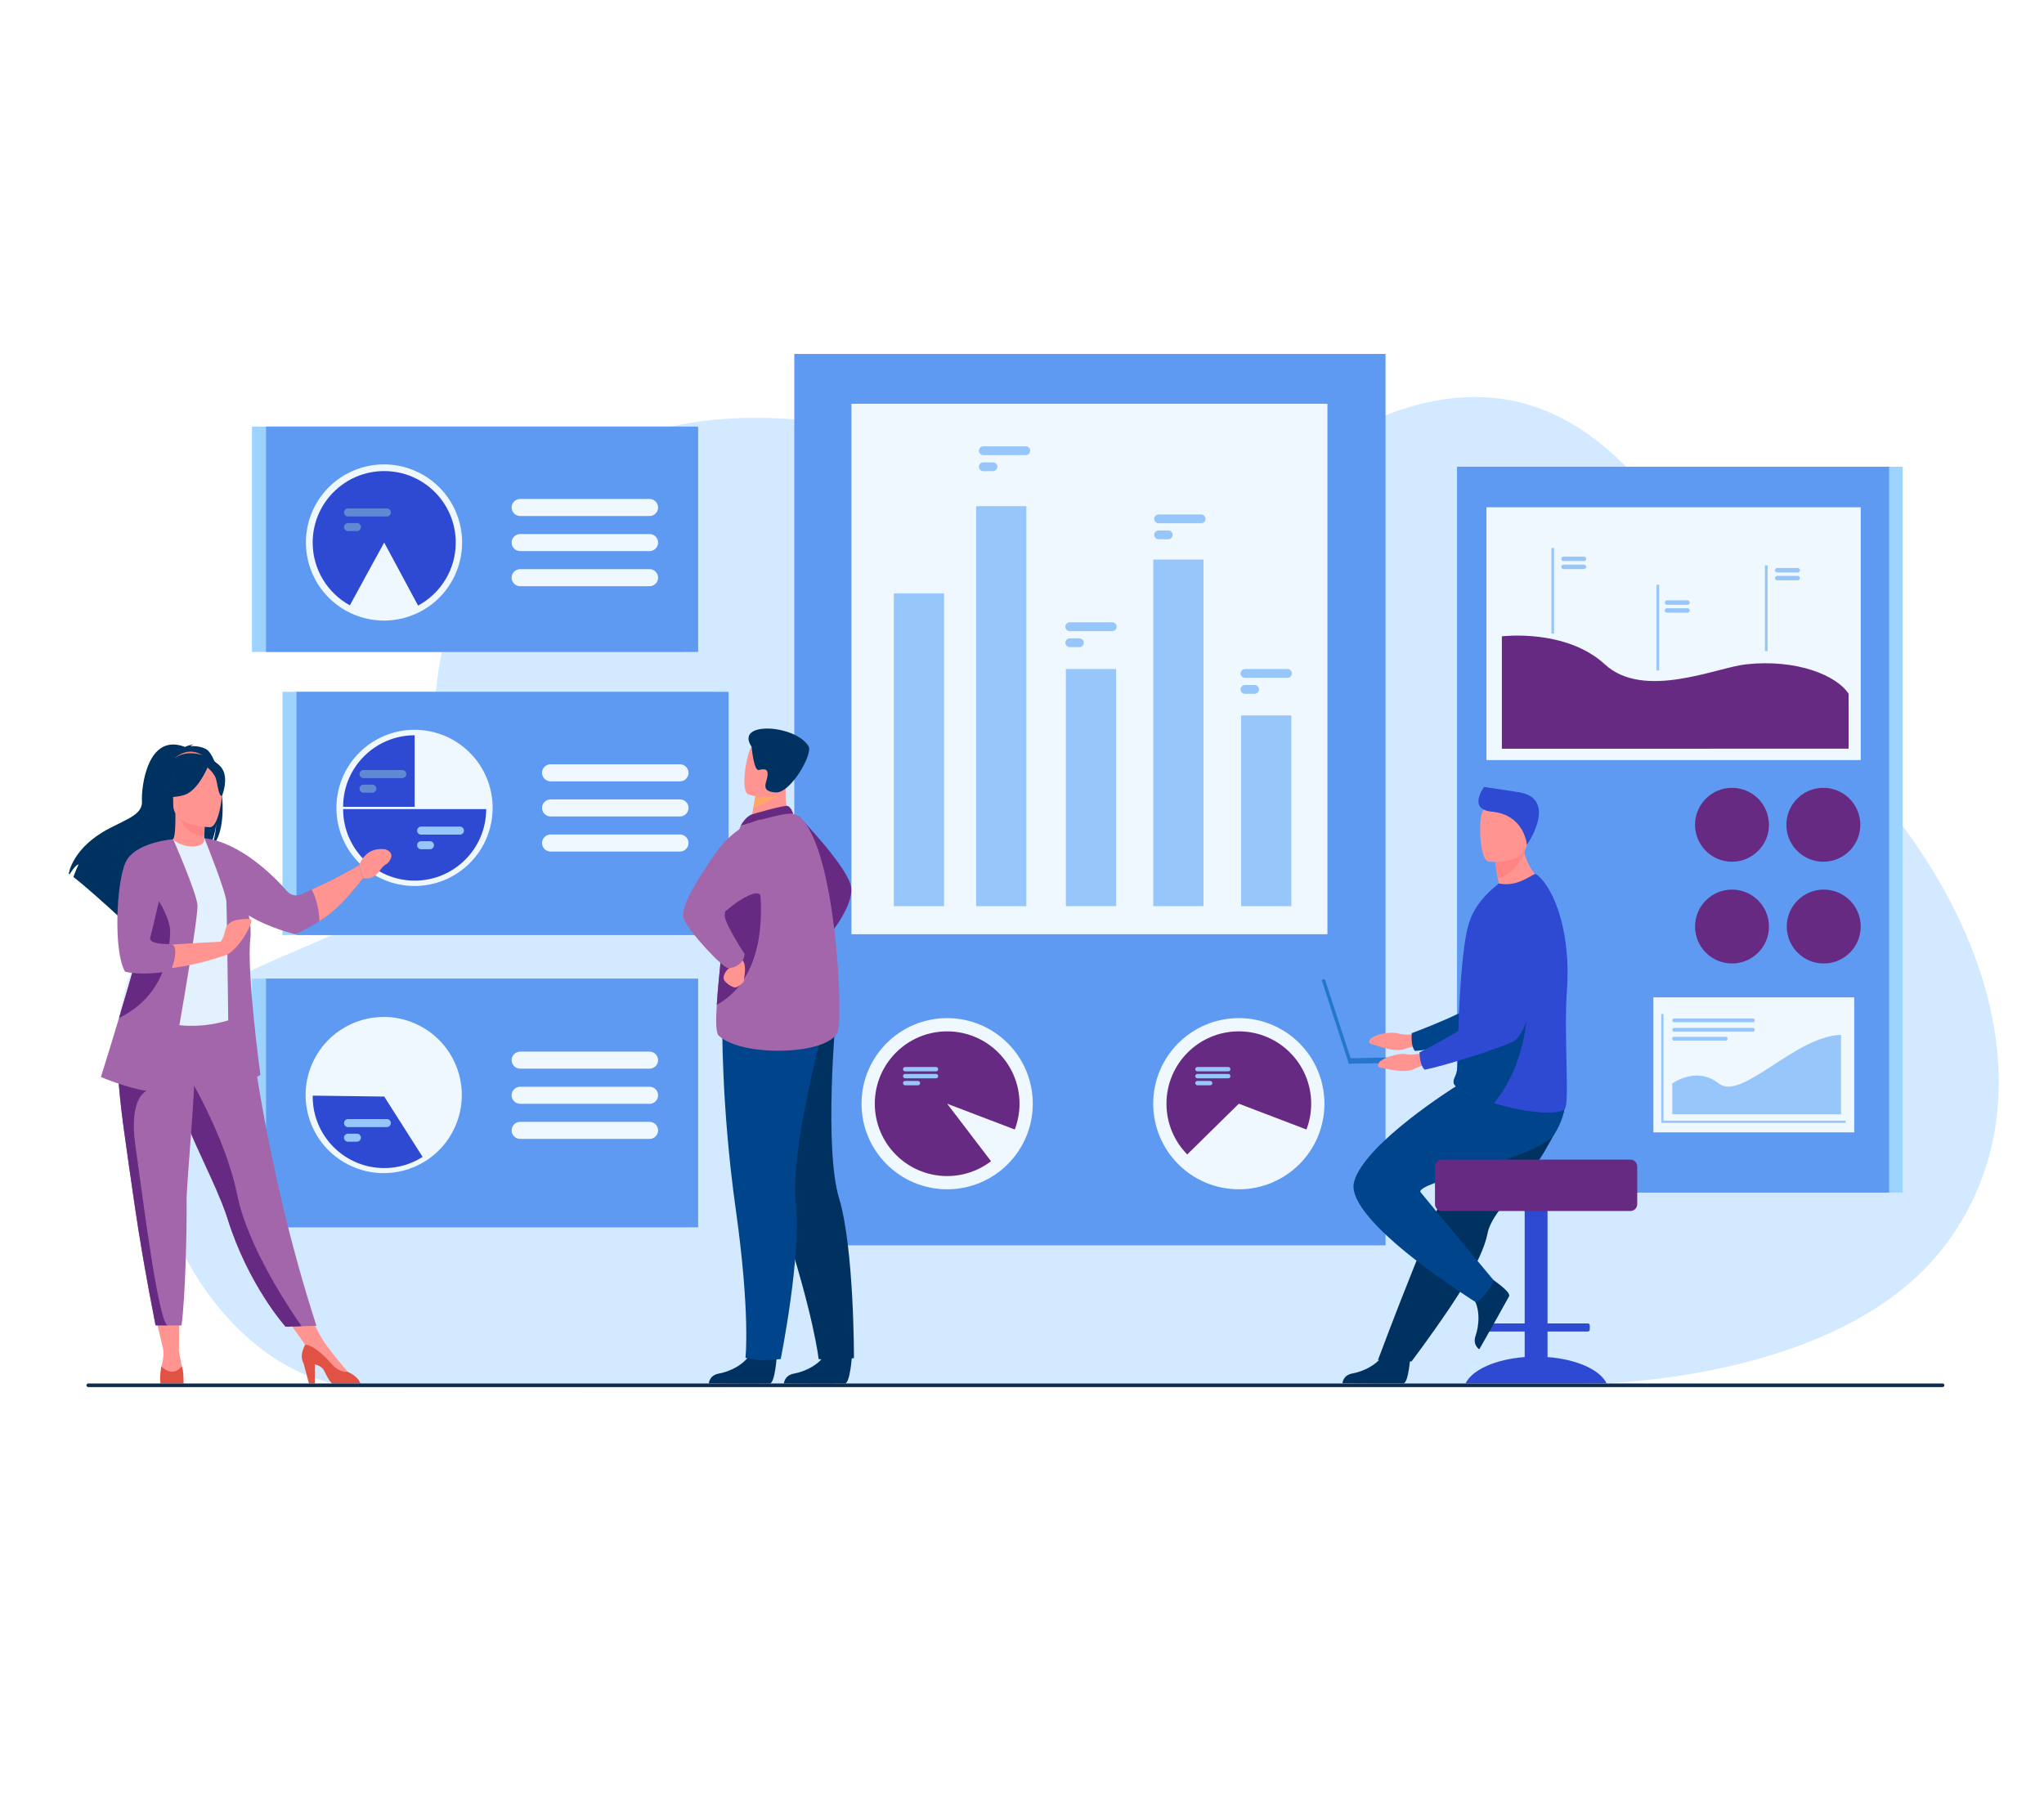 <?xml version="1.0" encoding="utf-8"?>
<!-- Generator: Adobe Illustrator 25.2.0, SVG Export Plug-In . SVG Version: 6.00 Build 0)  -->
<svg version="1.1" id="Layer_1" xmlns="http://www.w3.org/2000/svg" xmlns:xlink="http://www.w3.org/1999/xlink" x="0px" y="0px"
	 viewBox="0 0 1220 1080" style="enable-background:new 0 0 1220 1080;" xml:space="preserve">
<style type="text/css">
	.st0{fill:#D2E9FF;}
	.st1{fill:#9DD3FF;}
	.st2{fill:#5E9AF2;}
	.st3{fill:#F0F8FF;}
	.st4{fill:#662A83;}
	.st5{fill:#97C7FA;}
	.st6{fill:#2E49D2;}
	.st7{fill:#5F89D3;}
	.st8{fill:#003261;}
	.st9{fill:#00448C;}
	.st10{fill:#FF9490;}
	.st11{fill:#A366AA;}
	.st12{fill:#FFA668;}
	.st13{fill:#FF7A70;}
	.st14{fill:#FF8585;}
	.st15{fill:#E3F0FD;}
	.st16{fill:#FF5549;}
	.st17{fill:#E05344;}
	.st18{fill:#2776CE;}
	.st19{fill:#0F2B4E;}
</style>
<path class="st0" d="M1068.63,422.01c-45.3-38.64-99.91-271.68-287-150.31c-96.66,62.71-259.64-53.83-394.55-13.58
	c-123.89,36.97-135.84,158.77-123.85,198.45c24.21,80.17-51.14,92.1-121.05,126.54c-109.65,54.03-29.02,243.91,74.57,244.82
	c103.59,0.91,731.16-1.81,731.16-1.81s150.49,0.38,213.07-82.68C1228.32,654.08,1185.63,521.82,1068.63,422.01z"/>
<rect x="877.73" y="278.64" transform="matrix(-1 -1.224647e-16 1.224647e-16 -1 2013.361 990.59)" class="st1" width="257.9" height="433.32"/>
<rect x="869.65" y="278.64" class="st2" width="257.9" height="433.32"/>
<rect x="887.21" y="302.84" class="st3" width="223.39" height="150.93"/>
<rect x="986.85" y="595.41" class="st3" width="119.89" height="80.59"/>
<path class="st4" d="M896.42,379.88c0,0,38.14-4.75,61.45,16.72c23.31,21.47,66.73,1.9,84.21,0c30.39-3.31,54.22,6.64,61.29,17.57
	v32.79H896.42V379.88z"/>
<rect x="925.98" y="327.1" class="st5" width="1.6" height="51.21"/>
<rect x="988.71" y="349.08" class="st5" width="1.6" height="51.21"/>
<rect x="1053.43" y="337.49" class="st5" width="1.6" height="51.21"/>
<path class="st5" d="M945.43,334.96h-12.25c-0.73,0-1.33-0.6-1.33-1.33l0,0c0-0.73,0.6-1.33,1.33-1.33h12.25
	c0.73,0,1.33,0.6,1.33,1.33l0,0C946.76,334.36,946.16,334.96,945.43,334.96z"/>
<path class="st5" d="M945.43,339.75h-12.25c-0.73,0-1.33-0.6-1.33-1.33l0,0c0-0.73,0.6-1.33,1.33-1.33h12.25
	c0.73,0,1.33,0.6,1.33,1.33l0,0C946.76,339.15,946.16,339.75,945.43,339.75z"/>
<path class="st5" d="M1007.22,361.06h-12.25c-0.73,0-1.33-0.6-1.33-1.33l0,0c0-0.73,0.6-1.33,1.33-1.33h12.25
	c0.73,0,1.33,0.6,1.33,1.33l0,0C1008.55,360.46,1007.95,361.06,1007.22,361.06z"/>
<path class="st5" d="M1007.22,365.76h-12.25c-0.73,0-1.33-0.6-1.33-1.33l0,0c0-0.73,0.6-1.33,1.33-1.33h12.25
	c0.73,0,1.33,0.6,1.33,1.33l0,0C1008.55,365.16,1007.95,365.76,1007.22,365.76z"/>
<path class="st5" d="M1073,341.75h-12.25c-0.73,0-1.33-0.6-1.33-1.33l0,0c0-0.73,0.6-1.33,1.33-1.33H1073c0.73,0,1.33,0.6,1.33,1.33
	l0,0C1074.33,341.15,1073.73,341.75,1073,341.75z"/>
<path class="st5" d="M1073,346.45h-12.25c-0.73,0-1.33-0.6-1.33-1.33l0,0c0-0.73,0.6-1.33,1.33-1.33H1073c0.73,0,1.33,0.6,1.33,1.33
	l0,0C1074.33,345.85,1073.73,346.45,1073,346.45z"/>
<g>
	
		<ellipse transform="matrix(0.16 -0.987 0.987 0.16 428.151 1487.995)" class="st4" cx="1088.54" cy="492.38" rx="22.06" ry="22.06"/>
	<path class="st4" d="M1108.73,492.38c0,11.15-9.04,20.19-20.19,20.19c-5.26,0-10.06-2.01-13.65-5.31l13.65-14.88v-20.19
		C1099.69,472.19,1108.73,481.23,1108.73,492.38z"/>
	<path class="st4" d="M1080.85,488.82h-7.25c-0.33,0-0.61-0.27-0.61-0.61l0,0c0-0.33,0.27-0.61,0.61-0.61h7.25
		c0.33,0,0.61,0.27,0.61,0.61l0,0C1081.46,488.55,1081.19,488.82,1080.85,488.82z"/>
</g>
<g>
	<path class="st4" d="M1011.72,492.38c0-12.18,9.88-22.06,22.06-22.06c12.18,0,22.06,9.88,22.06,22.06
		c0,12.18-9.87,22.06-22.06,22.06C1021.6,514.44,1011.72,504.56,1011.72,492.38z"/>
	<path class="st4" d="M1033.78,492.38l12.4,15.93c-3.42,2.67-7.73,4.26-12.4,4.26c-11.15,0-20.19-9.04-20.19-20.19
		c0-11.15,9.04-20.19,20.19-20.19c10.53,0,19.17,8.06,20.1,18.34L1033.78,492.38z"/>
	<path class="st4" d="M1049.32,497.37h-5.04c-0.33,0-0.61-0.27-0.61-0.61l0,0c0-0.33,0.27-0.61,0.61-0.61h5.04
		c0.33,0,0.61,0.27,0.61,0.61l0,0C1049.93,497.1,1049.66,497.37,1049.32,497.37z"/>
</g>
<g>
	<path class="st4" d="M1066.48,553.13c0-12.18,9.88-22.06,22.06-22.06c12.18,0,22.06,9.87,22.06,22.06
		c0,12.18-9.88,22.06-22.06,22.06C1076.36,575.19,1066.48,565.31,1066.48,553.13z"/>
	<path class="st4" d="M1108.73,553.13c0,11.15-9.04,20.19-20.19,20.19c-5.26,0-10.06-2.01-13.65-5.31l13.65-14.88v-20.19
		C1099.69,532.94,1108.73,541.98,1108.73,553.13z"/>
	<path class="st4" d="M1080.85,549.58h-7.25c-0.33,0-0.61-0.27-0.61-0.61l0,0c0-0.33,0.27-0.61,0.61-0.61h7.25
		c0.33,0,0.61,0.27,0.61,0.61l0,0C1081.46,549.3,1081.19,549.58,1080.85,549.58z"/>
</g>
<g>
	<path class="st4" d="M1011.72,553.13c0-12.18,9.88-22.06,22.06-22.06c12.18,0,22.06,9.87,22.06,22.06
		c0,12.18-9.87,22.06-22.06,22.06C1021.6,575.19,1011.72,565.31,1011.72,553.13z"/>
	<path class="st4" d="M1053.88,551.29c-0.93-10.29-9.58-18.34-20.1-18.34c-11.15,0-20.19,9.04-20.19,20.19
		c0,11.15,9.04,20.19,20.19,20.19c4.68,0,8.98-1.59,12.4-4.26l-12.4-15.93L1053.88,551.29z"/>
	<path class="st4" d="M1049.32,558.12h-5.04c-0.33,0-0.61-0.27-0.61-0.61l0,0c0-0.33,0.27-0.61,0.61-0.61h5.04
		c0.33,0,0.61,0.27,0.61,0.61l0,0C1049.93,557.85,1049.66,558.12,1049.32,558.12z"/>
</g>
<g>
	<polygon class="st5" points="1101.58,670.36 991.53,670.36 991.53,605.34 992.9,605.34 992.9,669 1101.58,669 	"/>
</g>
<g>
	<path class="st5" d="M1025.93,646.85c-13.47-10.72-27.8,0-27.8,0v18.33h100.71v-47.39C1071.48,618.49,1039.4,657.57,1025.93,646.85
		z"/>
	<path class="st5" d="M999.29,610.3h46.93c0.63,0,1.15-0.52,1.15-1.15c0-0.63-0.52-1.15-1.15-1.15h-46.93
		c-0.63,0-1.15,0.52-1.15,1.15C998.14,609.78,998.65,610.3,999.29,610.3z"/>
	<path class="st5" d="M999.29,615.93h46.93c0.63,0,1.15-0.52,1.15-1.15c0-0.63-0.52-1.15-1.15-1.15h-46.93
		c-0.63,0-1.15,0.52-1.15,1.15C998.14,615.41,998.65,615.93,999.29,615.93z"/>
	<path class="st5" d="M999.08,621.25h31.07c0.52,0,0.94-0.42,0.94-0.94v-0.42c0-0.52-0.42-0.94-0.94-0.94h-31.07
		c-0.52,0-0.94,0.42-0.94,0.94v0.42C998.14,620.83,998.56,621.25,999.08,621.25z"/>
</g>
<g>
	<rect x="474.1" y="211.28" class="st2" width="352.88" height="532.18"/>
	<rect x="508.19" y="241.05" class="st3" width="284.11" height="316.67"/>
	<path class="st3" d="M514.23,658.9c0-28.22,22.88-51.1,51.1-51.1c28.22,0,51.1,22.88,51.1,51.1c0,28.22-22.88,51.09-51.1,51.09
		C537.11,709.99,514.23,687.11,514.23,658.9z"/>
	<path class="st4" d="M608.52,658.9c0-23.85-19.34-43.19-43.19-43.19c-23.86,0-43.19,19.34-43.19,43.19
		c0,23.85,19.34,43.19,43.19,43.19c9.85,0,18.93-3.3,26.19-8.85l-26.19-34.34l40.36,15.4C607.51,669.52,608.52,664.32,608.52,658.9z
		"/>
	<path class="st3" d="M688.32,658.9c0-28.22,22.88-51.1,51.1-51.1c28.22,0,51.09,22.88,51.09,51.1c0,28.22-22.88,51.09-51.09,51.09
		C711.2,709.99,688.32,687.11,688.32,658.9z"/>
	<path class="st4" d="M739.42,615.7c-23.86,0-43.19,19.34-43.19,43.19c0,11.81,4.73,22.5,12.41,30.3l30.78-30.3l40.36,15.4
		c1.83-4.78,2.83-9.98,2.83-15.4C782.6,635.04,763.27,615.7,739.42,615.7z"/>
	<g>
		<path class="st5" d="M733.1,636.97h-18.38c-0.72,0-1.31,0.59-1.31,1.31l0,0c0,0.72,0.59,1.31,1.31,1.31h18.38
			c0.72,0,1.31-0.59,1.31-1.31l0,0C734.42,637.56,733.83,636.97,733.1,636.97z"/>
		<path class="st5" d="M733.1,641.13h-18.38c-0.72,0-1.31,0.59-1.31,1.31c0,0.72,0.59,1.31,1.31,1.31h18.38
			c0.72,0,1.31-0.59,1.31-1.31C734.42,641.72,733.83,641.13,733.1,641.13z"/>
		<path class="st5" d="M722.31,645.29h-7.59c-0.72,0-1.31,0.59-1.31,1.31c0,0.72,0.59,1.31,1.31,1.31h7.59
			c0.72,0,1.31-0.59,1.31-1.31C723.62,645.88,723.03,645.29,722.31,645.29z"/>
	</g>
	<g>
		<path class="st5" d="M558.66,636.97h-18.39c-0.72,0-1.31,0.59-1.31,1.31l0,0c0,0.72,0.59,1.31,1.31,1.31h18.39
			c0.72,0,1.31-0.59,1.31-1.31l0,0C559.98,637.56,559.38,636.97,558.66,636.97z"/>
		<path class="st5" d="M558.66,641.13h-18.39c-0.72,0-1.31,0.59-1.31,1.31c0,0.72,0.59,1.31,1.31,1.31h18.39
			c0.72,0,1.31-0.59,1.31-1.31C559.98,641.72,559.38,641.13,558.66,641.13z"/>
		<path class="st5" d="M547.87,645.29h-7.59c-0.72,0-1.31,0.59-1.31,1.31c0,0.72,0.59,1.31,1.31,1.31h7.59
			c0.72,0,1.31-0.59,1.31-1.31C549.18,645.88,548.59,645.29,547.87,645.29z"/>
	</g>
	<g>
		<rect x="533.49" y="354.22" class="st5" width="29.98" height="186.76"/>
		<rect x="582.61" y="302.17" class="st5" width="29.98" height="238.81"/>
		<rect x="636.2" y="399.39" class="st5" width="29.98" height="141.59"/>
		<rect x="688.35" y="334.05" class="st5" width="29.98" height="206.93"/>
		<rect x="740.77" y="427.1" class="st5" width="29.98" height="113.88"/>
	</g>
	<g>
		<path class="st5" d="M716.91,307.13h-25.39c-1.44,0-2.63,1.18-2.63,2.63c0,1.44,1.18,2.63,2.63,2.63h25.39
			c1.44,0,2.63-1.18,2.63-2.63C719.53,308.31,718.35,307.13,716.91,307.13z"/>
		<path class="st5" d="M697.3,316.68h-5.78c-1.44,0-2.63,1.18-2.63,2.63c0,1.44,1.18,2.63,2.63,2.63h5.78
			c1.44,0,2.63-1.18,2.63-2.63C699.93,317.87,698.75,316.68,697.3,316.68z"/>
		<path class="st5" d="M612.29,266.45H586.9c-1.44,0-2.63,1.18-2.63,2.63c0,1.44,1.18,2.63,2.63,2.63h25.39
			c1.44,0,2.63-1.18,2.63-2.63C614.91,267.63,613.73,266.45,612.29,266.45z"/>
		<path class="st5" d="M592.68,276.01h-5.78c-1.44,0-2.63,1.18-2.63,2.63l0,0c0,1.44,1.18,2.63,2.63,2.63h5.78
			c1.44,0,2.63-1.18,2.63-2.63l0,0C595.31,277.19,594.12,276.01,592.68,276.01z"/>
		<path class="st5" d="M663.89,371.51H638.5c-1.44,0-2.63,1.18-2.63,2.63c0,1.44,1.18,2.63,2.63,2.63h25.39
			c1.44,0,2.63-1.18,2.63-2.63C666.51,372.69,665.33,371.51,663.89,371.51z"/>
		<path class="st5" d="M644.28,381.07h-5.78c-1.44,0-2.63,1.18-2.63,2.63l0,0c0,1.44,1.18,2.63,2.63,2.63h5.78
			c1.44,0,2.63-1.18,2.63-2.63l0,0C646.91,382.25,645.72,381.07,644.28,381.07z"/>
		<path class="st5" d="M768.46,399.39h-25.39c-1.44,0-2.63,1.18-2.63,2.63c0,1.44,1.18,2.63,2.63,2.63h25.39
			c1.44,0,2.63-1.18,2.63-2.63C771.08,400.57,769.9,399.39,768.46,399.39z"/>
		<path class="st5" d="M748.85,408.94h-5.78c-1.44,0-2.63,1.18-2.63,2.63c0,1.44,1.18,2.63,2.63,2.63h5.78
			c1.44,0,2.63-1.18,2.63-2.63C751.47,410.13,750.29,408.94,748.85,408.94z"/>
	</g>
</g>
<g>
	<rect x="168.58" y="413.01" class="st1" width="257.9" height="145.19"/>
	<rect x="176.96" y="413.01" class="st2" width="257.9" height="145.19"/>
	
		<ellipse transform="matrix(0.707 -0.707 0.707 0.707 -268.564 316.276)" class="st3" cx="247.5" cy="482.32" rx="46.63" ry="46.63"/>
	<g>
		<path class="st3" d="M405.87,456.27h-77.25c-2.8,0-5.09,2.29-5.09,5.09l0,0c0,2.8,2.29,5.09,5.09,5.09h77.25
			c2.8,0,5.09-2.29,5.09-5.09l0,0C410.96,458.56,408.67,456.27,405.87,456.27z"/>
		<path class="st3" d="M405.87,477.23h-77.25c-2.8,0-5.09,2.29-5.09,5.09l0,0c0,2.8,2.29,5.09,5.09,5.09h77.25
			c2.8,0,5.09-2.29,5.09-5.09l0,0C410.96,479.52,408.67,477.23,405.87,477.23z"/>
		<path class="st3" d="M405.87,498.19h-77.25c-2.8,0-5.09,2.29-5.09,5.09c0,2.8,2.29,5.09,5.09,5.09h77.25
			c2.8,0,5.09-2.29,5.09-5.09C410.96,500.48,408.67,498.19,405.87,498.19z"/>
	</g>
	<path class="st6" d="M204.8,481.65h42.7v-42.7C223.92,438.95,204.8,458.07,204.8,481.65z"/>
	<path class="st6" d="M290.19,483.02H247.5h0H204.8c0,23.58,19.12,42.69,42.69,42.7l0,0l0,0c0,0,0,0,0,0h0
		C271.08,525.72,290.19,506.6,290.19,483.02z"/>
	<g>
		<path class="st7" d="M240.12,459.7h-23.17c-1.32,0-2.4,1.08-2.4,2.4c0,1.32,1.08,2.4,2.4,2.4h23.17c1.32,0,2.4-1.08,2.4-2.4
			C242.52,460.77,241.44,459.7,240.12,459.7z"/>
		<path class="st7" d="M222.23,468.42h-5.28c-1.32,0-2.4,1.08-2.4,2.4c0,1.32,1.08,2.4,2.4,2.4h5.28c1.32,0,2.4-1.08,2.4-2.4
			C224.63,469.5,223.55,468.42,222.23,468.42z"/>
	</g>
	<g>
		<path class="st5" d="M274.52,493.46h-23.17c-1.32,0-2.4,1.08-2.4,2.4c0,1.32,1.08,2.4,2.4,2.4h23.17c1.32,0,2.4-1.08,2.4-2.4
			C276.92,494.54,275.84,493.46,274.52,493.46z"/>
		<path class="st5" d="M256.63,502.18h-5.28c-1.32,0-2.4,1.08-2.4,2.4l0,0c0,1.32,1.08,2.4,2.4,2.4h5.28c1.32,0,2.4-1.08,2.4-2.4
			l0,0C259.03,503.26,257.95,502.18,256.63,502.18z"/>
	</g>
</g>
<g>
	<path class="st1" d="M150.41,584.2v148.49h257.9V584.2H150.41z"/>
	<path class="st2" d="M158.8,584.2v148.49h257.9V584.2H158.8z"/>
	
		<ellipse transform="matrix(0.443 -0.896 0.896 0.443 -458.43 569.542)" class="st3" cx="229.33" cy="653.86" rx="46.63" ry="46.63"/>
	<g>
		<path class="st3" d="M310.46,637.99h77.25c2.8,0,5.09-2.29,5.09-5.09c0-2.8-2.29-5.09-5.09-5.09h-77.25
			c-2.8,0-5.09,2.29-5.09,5.09C305.37,635.7,307.66,637.99,310.46,637.99z"/>
		<path class="st3" d="M387.71,648.77h-77.25c-2.8,0-5.09,2.29-5.09,5.09s2.29,5.09,5.09,5.09h77.25c2.8,0,5.09-2.29,5.09-5.09
			S390.51,648.77,387.71,648.77z"/>
		<path class="st3" d="M387.71,669.73h-77.25c-2.8,0-5.09,2.29-5.09,5.09l0,0c0,2.8,2.29,5.09,5.09,5.09h77.25
			c2.8,0,5.09-2.29,5.09-5.09l0,0C392.8,672.02,390.51,669.73,387.71,669.73z"/>
	</g>
	<path class="st6" d="M229.33,654.62l-42.69-0.54c0,0.18,0,0.36,0,0.54c0,23.58,19.12,42.7,42.7,42.7c8.43,0,16.29-2.45,22.91-6.66
		L229.33,654.62z"/>
	<g>
		<path class="st5" d="M230.9,668.06h-23.17c-1.32,0-2.4,1.08-2.4,2.4v0c0,1.32,1.08,2.4,2.4,2.4h23.17c1.32,0,2.4-1.08,2.4-2.4v0
			C233.3,669.14,232.22,668.06,230.9,668.06z"/>
		<path class="st5" d="M213.01,676.78h-5.28c-1.32,0-2.4,1.08-2.4,2.4c0,1.32,1.08,2.4,2.4,2.4h5.28c1.32,0,2.4-1.08,2.4-2.4
			C215.41,677.86,214.33,676.78,213.01,676.78z"/>
	</g>
</g>
<g>
	<rect x="150.41" y="254.66" class="st1" width="257.91" height="134.55"/>
	<rect x="158.8" y="254.66" class="st2" width="257.9" height="134.55"/>
	
		<ellipse transform="matrix(0.952 -0.305 0.305 0.952 -87.912 85.439)" class="st3" cx="229.33" cy="323.91" rx="46.63" ry="46.63"/>
	<path class="st6" d="M229.33,281.22c-23.58,0-42.7,19.11-42.7,42.69c0,16.15,8.97,30.21,22.2,37.46
		c6.84-12.67,20.49-37.46,20.49-37.46l20.22,37.61c13.38-7.21,22.48-21.35,22.48-37.61C272.02,300.34,252.91,281.22,229.33,281.22z"
		/>
	<g>
		<path class="st3" d="M387.71,297.87h-77.25c-2.8,0-5.09,2.29-5.09,5.09v0c0,2.8,2.29,5.09,5.09,5.09h77.25
			c2.8,0,5.09-2.29,5.09-5.09v0C392.8,300.16,390.51,297.87,387.71,297.87z"/>
		<path class="st3" d="M387.71,318.82h-77.25c-2.8,0-5.09,2.29-5.09,5.09c0,2.8,2.29,5.09,5.09,5.09h77.25
			c2.8,0,5.09-2.29,5.09-5.09C392.8,321.12,390.51,318.82,387.71,318.82z"/>
		<path class="st3" d="M387.71,339.78h-77.25c-2.8,0-5.09,2.29-5.09,5.09c0,2.8,2.29,5.09,5.09,5.09h77.25
			c2.8,0,5.09-2.29,5.09-5.09C392.8,342.07,390.51,339.78,387.71,339.78z"/>
	</g>
	<g>
		<path class="st7" d="M230.9,303.52h-23.17c-1.32,0-2.4,1.08-2.4,2.4c0,1.32,1.08,2.4,2.4,2.4h23.17c1.32,0,2.4-1.08,2.4-2.4
			C233.3,304.6,232.22,303.52,230.9,303.52z"/>
		<path class="st7" d="M213.01,312.25h-5.28c-1.32,0-2.4,1.08-2.4,2.4l0,0c0,1.32,1.08,2.4,2.4,2.4h5.28c1.32,0,2.4-1.08,2.4-2.4
			l0,0C215.41,313.33,214.33,312.25,213.01,312.25z"/>
	</g>
</g>
<path class="st4" d="M476.52,487.03c0,0,30.08,31.06,31.53,42.77c1.44,11.71-14.31,30.03-14.31,30.03L476.52,487.03z"/>
<path class="st8" d="M463.66,809.21c0,0-1.02,16.51-4.22,16.75c-0.42,0.03-16.2,0.03-16.2,0.03l-20.14-0.12c0,0,0.13-4.85,6.02-5.88
	c5.89-1.03,15.74-5.16,19.31-12.94C452.18,798.86,463.66,809.21,463.66,809.21z"/>
<path class="st8" d="M508.51,809.21c0,0-1.02,16.51-4.22,16.75c-0.42,0.03-16.2,0.03-16.2,0.03l-20.2-0.07c0,0,0.19-4.9,6.08-5.92
	c5.89-1.03,15.74-5.16,19.31-12.94C497.03,798.86,508.51,809.21,508.51,809.21z"/>
<path class="st8" d="M441.36,632.16c0,0,5.27,33.69,24.92,93.48c19.65,59.8,22.33,85.69,22.33,85.69s5.31,0.77,10.93,0.77
	c3.55,0,10.15-1.36,10.15-1.36s0.18-65.35-8.88-95.42c-9.06-30.07-1.95-108.41-1.95-108.41L441.36,632.16z"/>
<path class="st9" d="M431.1,608.76c0,0-0.75,50.76,8.04,113.09c8.78,62.33,5.81,88.79,5.81,88.79s7.23,1.3,9.77,1.38
	c2.72,0.09,11.26-0.68,11.26-0.68s12.57-62.35,8.97-93.55c-3.6-31.2,17.21-107.05,17.21-107.05L431.1,608.76z"/>
<path class="st10" d="M471.82,489.97l-9.92,7.35l-14.34-3.02c0.2-1.31,1.15-6.73,2.01-11.64c0.05-0.29,0.1-0.58,0.15-0.86
	c0.74-4.18,1.38-7.76,1.38-7.76l13.39-6.68l4.99-2.49c-0.01,0.09-0.39,4.64-0.44,5.3C468.11,481.96,471.82,489.97,471.82,489.97z"/>
<path class="st4" d="M448.56,486.26c0.31-0.13,19.51-5.8,21.59-5.11c2.08,0.69,3.32,4.72,3.32,4.72l-31.39,7.1
	C442.08,492.97,444.55,487.95,448.56,486.26z"/>
<path class="st11" d="M500.24,615.03c-3.25,14.84-57.39,16.6-71.35,3.13c-1.59-1.53-1.67-8.68-1.07-18.31
	c1.17-18.82,4.93-47.12,5.08-61.59c0.07-6.98,1.03-14.13,2.31-20.61c2.72-13.82,6.87-24.67,6.87-24.67s26.44-8.55,31.39-7.09
	C497.31,492.88,503.49,600.19,500.24,615.03z"/>
<path class="st4" d="M427.83,599.85c1.17-18.82,4.93-47.12,5.08-61.59c0.07-6.98,1.03-14.13,2.31-20.61l15.91-2.81
	C451.12,514.84,466.67,578.36,427.83,599.85z"/>
<path class="st10" d="M436.44,573.62c0,0,1.08,2.59-1.19,4.33c-2.28,1.74-3.75,4.56-3.23,6.62c0.52,2.06,5.52,5.42,7.25,4.88
	c1.73-0.54,5.26-3.26,4.88-4.34c-0.38-1.09,2.37-9.54-1.85-12.79C438.07,569.06,436.44,573.62,436.44,573.62z"/>
<path class="st11" d="M454.23,489.16c0,0-15.51,2.9-27.87,21.12c-12.36,18.22-20.49,31.76-18.22,38.33
	c2.28,6.57,23.03,29.34,26.61,29.34c3.58,0,9.35-2.6,9.68-8.46c0,0-14.61-21.9-11.73-25.18c1.23-1.4,18.97-15.8,21.5-9.3
	C458.39,545.77,454.23,489.16,454.23,489.16z"/>
<path class="st12" d="M468.04,470.38c-2.94,5.63-13.9,10.49-18.47,12.28c0.05-0.29,0.1-0.58,0.15-0.86
	c0.74-4.18,1.38-7.76,1.38-7.76l13.39-6.68C467.45,467.32,469.25,468.06,468.04,470.38z"/>
<path class="st10" d="M446.78,474.34c0,0,19.82,6.18,23.49-6.22c3.66-12.4,8.69-19.96-3.82-24.43c-12.5-4.47-16.37-0.47-18.6,3.37
	C445.62,450.9,441.72,472.41,446.78,474.34z"/>
<path class="st8" d="M448.63,445.86c0,0,1.26,14.44,4.25,13.81c2.99-0.63,5.69-1.09,5.26,3.26c-0.44,4.35-4.58,9.38,4.62,10.15
	s22.43-22.96,19.9-27.45C475.36,432.67,438.09,430.05,448.63,445.86z"/>
<polygon class="st10" points="91.69,781.32 97.73,806.74 106.77,806.69 107.1,781.32 "/>
<polygon class="st10" points="167.74,782.4 184.91,806.74 191.61,798.14 181.27,779.05 "/>
<path class="st8" d="M123.09,447.28c-3.12-1.77-6.86-1.97-9.48-1.81c0.67-0.7,2-0.95,2-0.95c-1.62-0.24-5.24,1.37-5.24,1.37
	c-22.56-8.69-26.11,24.53-25.64,32.25c0.47,7.72-7.58,10.24-19.32,16.32c-22.4,11.6-24.37,27.14-24.37,27.14
	c0.17,0.1,0.36,0.22,0.55,0.35c1.11-1.88,3.4-5.42,5.33-5.95c-0.07,0.17-2.28,4.87-3.1,7.56c6.61,5.03,18.97,16.17,27.59,24.06
	c-0.04-1.54,0.02-3.73,0.59-4.89l1.06,6.41c4.61,4.24,7.79,7.22,7.79,7.22c-0.57-6.24,28.21-39.15,43.23-49.01
	c3.66-5.38,4.95-14.89,5.05-15.64c-0.63,7.54-1.92,11.77-3.07,14.15C138.77,494.15,131.36,451.98,123.09,447.28z"/>
<path class="st10" d="M123.18,507.84c0.08,0.03-7.25,3.84-12.76,2.33c-5.18-1.41-8.57-8.13-8.5-8.15c2.19-0.44,2.83-3.45,2.78-16.41
	l0.99,0.2l16.68,3.3c0,0-0.38,5.25-0.39,10.2C121.98,503.45,122.23,507.39,123.18,507.84z"/>
<path class="st13" d="M104.32,452.72c0,0,8.23-8.76,18.56-0.45C122.88,452.27,116.87,451.23,104.32,452.72z"/>
<path class="st14" d="M122.38,489.1c0,0-0.38,5.25-0.39,10.2c-9.34-0.26-14.27-8.78-16.29-13.5L122.38,489.1z"/>
<path class="st8" d="M103.98,483.98c0,0-4.89-7.73-6.07-14.34c-0.84-4.72,1.57-22.21,19.14-19.69c0,0,5.11,0.5,9.9,3.74
	c3.82,2.58,9.32,8.14,3.17,23.41l-1.6,5.16L103.98,483.98z"/>
<path class="st11" d="M188.88,791.47l-8.84,0.27l-9.57,0.29c0,0-22.11-24.62-34.51-64.08c-0.29-0.92-0.59-1.85-0.92-2.79
	c-6.79-19.79-20.86-44.64-28.27-67.12c-1.18-3.58-2.24-6.95-3.19-10.14c-0.3-1.02-0.6-2.03-0.88-3.01
	c-5.46-18.99-7.05-31.45-8.51-44.77l53.55,0.43C147.73,600.54,156.37,691.5,188.88,791.47z"/>
<path class="st15" d="M140.23,569.78c-0.13,25.48,3.74,36.41,3.74,36.41s-22.93,11.65-50.18,3.07c-0.32-0.1-22.56-5.18-22.56-5.18
	c0.46-1.03,4.51-18.2,4.96-19.15c5.75-12.35,10.12-17.77,10.8-21.57c1.27-7.09,1.29-14.43,0.66-21.35
	c-1.66-18.32-6.61-33.52-6.61-33.52c7.42-1.69,14.57-4.58,22.3-7.48c1.78,2.21,7.02,4.45,11.73,4.34c5.43-0.12,7.12-2.41,6.92-5
	c5.78,3.22,10.38,6.28,10.38,6.28c4.92,8.54,14.89,16.83,15.61,29.93C148.17,539.79,140.23,569.06,140.23,569.78z"/>
<path class="st16" d="M94.18,572.62c-2.34,3.31-6.83,23.45-17.99,25.98c5.75-14.35,10.12-20.64,10.8-25.06
	c1.27-8.24,1.29-16.76,0.66-24.8c3.74-6.55,6.53-11.04,6.53-11.04c0.29-1.06,5.94-18.52,7.75-2.91
	C103.73,550.4,96.79,568.91,94.18,572.62z"/>
<path class="st10" d="M125.5,493.79c0,0-22.09,0.36-22.1-13.39c-0.02-13.76-2.88-22.98,11.23-23.79c14.1-0.81,16.85,4.43,17.97,9.02
	C133.72,470.21,131.25,493.34,125.5,493.79z"/>
<path class="st8" d="M131.94,457.97c-3.41-4.13-5.99-3.23-7.43-1.99c-4.77-7.13-19.86,3.18-19.86,3.18
	c-1.48,9.87-8.6,15.53-8.6,15.53s4.03,2.49,13.31,0.1c7.3-1.88,12.61-12.28,14.53-16.62c1.31,1.17,4.09,3.87,4.92,6.51
	c1.1,3.5,1.6,10.72,3.7,10.47C132.5,475.15,137.06,464.18,131.94,457.97z"/>
<path class="st10" d="M97.43,805.32c0,0,0.73,5.03-1.15,10.42c0,0-1.48,6.74,5.16,6.87c6.64,0.13,8.27-0.5,7.52-4.64
	c-0.75-4.13-2.18-11.28-2.18-11.28L97.43,805.32z"/>
<path class="st17" d="M109.58,825.91c0,0-0.01,0-0.02,0.01H95.82c-0.01-0.01-0.02-0.01-0.02-0.01c-0.75-3.53,0.48-10.17,0.48-10.17
	c7.52,7.19,12.22-0.18,12.22-0.18C109.72,818.64,109.58,825.91,109.58,825.91z"/>
<path class="st10" d="M207.61,818.96c0,0-12.24-13.9-16-20.82l-9.1,4.66l20.35,19.11l4.76-0.63L207.61,818.96z"/>
<path class="st17" d="M215.11,825.89h-16.99c-1.5-1.35-2.92-4.06-4.67-7.62c-1-2.04-3.24-3.16-5.54-3.78v11.41h-3.51l-3.25-12.13
	c-2.17-4.06-0.54-7.79,0.98-11c1.77,0,6.92,1.28,15.96,11.67c2.97,3.41,6.25,4.63,9.51,4.53c0.04,0.03,0.09,0.05,0.13,0.07
	C212.89,821.39,214.57,824.3,215.11,825.89z"/>
<path class="st11" d="M214.29,516.62c0,0-14.5,8.11-19.68,10.44c-1.84,0.83-5.18,2.38-8.59,3.98c-2.06,0.96-4.14,1.94-5.94,2.79
	c-3.04,1.43-6.67,0.65-8.86-1.91c-7.85-9.17-28.17-29.04-49.15-31.53l-0.07-0.03c0,0,0,0.01,0.01,0.02c-0.01,0-0.02,0-0.03,0
	l0.12,0.23c1.18,2.93,12.68,31.67,13.04,37.74c0.38,6.39,1.5,104.48,1.5,104.48s-0.75,4.51,7.89,2.63c8.64-1.88,10.9-3.76,10.9-3.76
	s-8.27-60.51-6.01-81.56c0.44-4.13,0.04-8.77-0.88-13.56c12.78,7.74,27.85,11.18,27.85,11.18s5.62-2.45,14.35-7.86
	c3.67-2.28,7.92-5.9,12.1-9.74c5.06-4.64,13.76-15.83,13.76-15.83L214.29,516.62z"/>
<path class="st4" d="M180.04,791.74l-9.57,0.29c0,0-22.11-24.62-34.51-64.08c-0.29-0.92-0.59-1.85-0.92-2.79
	c-6.79-19.79-20.86-44.64-28.27-67.12c-1.18-3.58-2.24-6.95-3.19-10.14c-0.3-1.02-0.6-2.03-0.88-3.01l7.89-5.98
	c0,0,23.67,38.34,31,74.41C147.94,744.66,173.44,782.37,180.04,791.74z"/>
<path class="st11" d="M111.39,716.68c0.14,17.54-0.75,57.88-3.04,74.58h-8.48c-4.69,0-7.02-0.07-7.02-0.07
	c-5.73-29.03-9.81-53.06-12.78-73.76c-2.44-16.99-4.6-31.55-6.27-44.09c-1.68-12.62-2.84-23.18-3.26-32.11
	c-0.06-1.41-0.11-2.77-0.14-4.1c-0.03-1.33-0.03-2.63-0.02-3.89l46.27-4.51C116.07,659.47,111.32,706.48,111.39,716.68z"/>
<path class="st4" d="M99.88,791.26c-4.69,0-7.02-0.07-7.02-0.07c-5.73-29.03-9.81-53.06-12.78-73.76
	c-2.44-16.99-4.6-31.55-6.27-44.09c-1.68-12.62-2.84-23.18-3.26-32.11l16.98,9.99c0,0-10.84,3.82-6.7,32.76
	C84.96,712.92,94.12,787.16,99.88,791.26z"/>
<path class="st11" d="M102.06,640.95c0,0-3.26,11.78-14.53,10.27c-11.28-1.5-27.31-8.27-27.31-8.27s4.82-15.23,10.81-35.23
	c7.25-24.22,16.23-55.43,20.46-75.12c1.19-5.52,2-10.13,2.3-13.43l9.55-18.16c0,0,13.75,31.31,14.51,39.2
	C118.6,548.11,102.06,640.95,102.06,640.95z"/>
<path class="st10" d="M142.33,549.03c-5.43,0.71-7.51,3.6-8.18,7.49c-0.36,2.1-1.44,4.17-2.36,5.64
	c-5.41,0.29-18.28,0.99-29.09,1.68l-0.89,14.19c8.88-1.11,19.8-3.36,32.37-7.66c0.97-0.17,2.17-0.76,3.68-2
	c7.79-6.38,12.21-17.06,12.22-18.59C150.09,548.24,147.76,548.32,142.33,549.03z"/>
<path class="st4" d="M101.56,556.76c-0.5,12.78-3.51,37.58-30.32,50.86c-0.07,0.03-0.14,0.07-0.21,0.1
	c7.25-24.22,16.23-55.43,20.46-75.12C96.42,539.96,101.84,549.72,101.56,556.76z"/>
<path class="st11" d="M103.34,501.02c0,0-22.93,1.63-28.44,13.9c-5.51,12.28-7.27,53.12-0.25,65.15c0,0,9.66,2.75,26.74-0.44
	c0.21-0.04,0.42-0.08,0.63-0.12c0,0,5.45-13.34,0.56-15.97c0,0-14.41,0.75-12.9-4.01C91.18,554.76,103.34,501.02,103.34,501.02z"/>
<g>
	<path class="st10" d="M229.84,506.99c-12.34-1.59-15.45,9.64-15.45,9.64l2.3,7.71c3.8,0.53,7.13-0.47,10.2-4.85
		c3.07-4.39,3.91-2.7,5.86-5.97C235.39,509.08,231.25,507.43,229.84,506.99z"/>
	<path class="st10" d="M194.61,527.07c-1.84,0.83-5.18,2.38-8.59,3.98c1.82,3.24,4.11,9.13,4.71,18.86
		c3.67-2.28,8.41-6.06,12.46-10.04c6.5-6.38,13.4-15.53,13.4-15.53l-2.3-7.71C214.29,516.62,199.79,524.73,194.61,527.07z"/>
</g>
<g>
	<path class="st10" d="M849.1,616.46c0,0-8.77,2.25-14.35,0.57c-5.58-1.68-15.18,1.08-16.72,3.11c-1.55,2.03-0.98,2.84,1.78,3.54
		c2.76,0.7,12.53,4.87,18.95,2.46c6.42-2.41,14.8-2.5,14.8-2.5L849.1,616.46z"/>
	<path class="st9" d="M924.93,540.25c0,0-9.86,70.05-26.18,76.32c-8.05,3.1-43.64,10.11-54.17,10.82c0,0-2.58-2.09-1.95-10.61
		c0,0,37.29-13.69,42.58-21.13c7.88-11.08-4.89-45.26,5-55.67S916.76,525.11,924.93,540.25z"/>
</g>
<path class="st6" d="M923.67,810.15v-15.27h24.04c0.65,0,1.18-0.53,1.18-1.18v-2.45c0-0.65-0.53-1.18-1.18-1.18h-24.04v-86.94
	c0-2.44-2-4.44-4.44-4.44h-4.76c-2.44,0-4.44,2-4.44,4.44v86.94h-24.04c-0.65,0-1.18,0.53-1.18,1.18v2.45
	c0,0.65,0.53,1.18,1.18,1.18h24.04v15.27c-17.4,1.31-31.33,7.58-35.25,15.67h84.12C955,817.73,941.06,811.46,923.67,810.15z"/>
<path class="st8" d="M921.6,687.83c-2.87,4.88-6.2,9.45-9.63,13.77c-10.59,13.37-22.12,24.4-24.13,34.82
	c-0.4,2.08-1.03,4.31-1.86,6.67c-0.84,2.39-1.88,4.9-3.07,7.49c-4.49,9.76-11.22,20.7-17.93,30.65
	c-11.6,17.19-22.51,31.54-22.51,31.54l-20.01-0.85c0.8-2,9.53-25.74,21.2-54.75c4.74-11.78,9.78-24.3,14.64-36.38
	c0.65-1.61,1.3-3.22,1.94-4.81c1.49-3.7,2.95-7.34,4.38-10.88c10.96-27.24,19.69-48.93,19.69-48.93s43.81-16.6,48.36-5.84
	C936.42,659.19,933.37,667.88,921.6,687.83z"/>
<path class="st8" d="M841.84,809.13c0,0-1.02,16.51-4.22,16.75c-0.43,0.03-16.2,0.03-16.2,0.03l-20.14-0.12c0,0,0.13-4.85,6.02-5.88
	c5.89-1.03,15.74-5.16,19.31-12.94C830.36,798.79,841.84,809.13,841.84,809.13z"/>
<path class="st8" d="M888.17,761.97c0,0,13.92,8.94,12.57,11.85c-0.18,0.39-7.87,14.16-7.87,14.16l-9.92,17.53
	c0,0-4.17-2.48-2.2-8.12c1.97-5.64,3.17-16.26-1.89-23.17C873.54,766.95,888.17,761.97,888.17,761.97z"/>
<path class="st9" d="M869.34,648.29c0,0-54.99,34.25-61.13,57.27c-6.14,23.02,73.15,72.13,73.15,72.13s8.7-7.67,10.23-13.3
	c0,0-35.84-42.94-43.61-52.56c-4.77-5.91,70.6-20.46,79.8-34.79c9.21-14.32,5.91-26.37,5.91-26.37L869.34,648.29z"/>
<path class="st4" d="M973.12,692.27H860.58c-2.25,0-4.09,1.84-4.09,4.09v22.51c0,2.25,1.84,4.09,4.09,4.09h112.54
	c2.25,0,4.09-1.84,4.09-4.09v-22.51C977.22,694.11,975.37,692.27,973.12,692.27z"/>
<path class="st10" d="M894.77,528.24c-5.4,3.35-8.38,7.59-8.38,7.59c13.17,3.41,35.01-8.8,35.01-8.8s-8.48-5.7-11.62-18.22
	c-0.16-0.63-0.3-1.28-0.43-1.94c-0.41-2.11-0.67-4.39-0.71-6.86l-6.05,5.42l-10.06,9.02c0,0,0.23,3.74,1.49,10.17
	C894.23,525.76,894.48,526.96,894.77,528.24z"/>
<path class="st6" d="M935.3,590.39c-1.89,25.38,1.29,63.96-0.85,70.65c-1.85,5.77-23.59,2.35-31.99,0.43
	c-3.11-0.71-6.88-1.73-10.77-2.93c-10.85-3.36-22.68-8.16-23.94-11.72c-0.05-0.14-0.09-0.28-0.12-0.41c-0.12-0.52-0.09-1,0.02-1.49
	c0.42-1.82,2.05-3.78,2.24-8.28c0.21-5.02,0.18-10.93,0.37-17.29c0.01-0.72,0.02-1.5,0.1-2.21l0-0.26c0-0.14,0.01-0.27,0.01-0.41
	c0.18-7.09,0.55-14.54,0.98-21.93c0.27-4.64,0.59-9.24,0.95-13.64c0.95-11.37,2.22-21.48,3.91-27.87
	c2.76-10.42,8.84-17.21,14.38-22.19l4-3.44c4.47,0.98,9.75,0.33,14.53-1.94c5.17-2.46,6.96-4.22,7.86-3.55
	C928.93,531.13,937.52,559.37,935.3,590.39z"/>
<path class="st9" d="M891.75,658.59c-10.85-3.36-22.68-8.16-23.94-11.72c-0.05-0.14-0.09-0.28-0.12-0.41c0.01-0.5,0.01-1,0.02-1.49
	c0.42-1.82,2.05-3.78,2.24-8.28c0.21-5.02,0.18-10.93,0.37-17.29c0.01-0.72,0.02-1.5,0.1-2.21l0-0.26c0-0.14,0.01-0.27,0.01-0.41
	l40.99-18.59C911.42,597.93,913.78,630.97,891.75,658.59z"/>
<path class="st14" d="M892.53,514.46c0,0,0.23,3.74,1.49,10.17c9.83-3.17,14.28-12.05,15.77-15.81c0.42-1.06,0.61-1.72,0.61-1.72
	s-0.38-0.08-1.04-0.22c-1.38-0.29-3.98-0.85-6.77-1.43L892.53,514.46z"/>
<path class="st10" d="M888.55,514.36c0,0,21.59,2.43,22.9-11.03c1.31-13.47,4.98-22.22-8.75-24.35
	c-13.73-2.12-16.91,2.75-18.44,7.14C882.73,490.51,882.97,513.38,888.55,514.36z"/>
<path class="st6" d="M911.35,504.26c0,0-1.37-17.88-21.02-19.73c-13.46-1.27-5.96-12.85-4.52-14.7c0,0,10.31,1.41,20.88,3.16
	C928.88,476.65,913.53,501.47,911.35,504.26z"/>
<g>
	
		<rect x="796.88" y="583.57" transform="matrix(0.951 -0.309 0.309 0.951 -149.294 276.315)" class="st18" width="1.99" height="52.03"/>
	
		<rect x="804.93" y="630.78" transform="matrix(1 -0.021 0.021 1 -13.316 17.916)" class="st18" width="54.6" height="3.27"/>
</g>
<g>
	<path class="st10" d="M853.62,627.23c0,0-8.47,3.21-14.2,2.15c-5.73-1.05-14.96,2.75-16.28,4.94c-1.31,2.19-0.66,2.93,2.16,3.33
		c2.82,0.39,12.99,3.46,19.11,0.35c6.12-3.11,14.43-4.12,14.43-4.12L853.62,627.23z"/>
	<path class="st6" d="M920.58,543.12c0,0-2.07,70.71-17.6,78.74c-7.66,3.96-42.26,14.86-52.64,16.72c0,0-2.79-1.79-3.11-10.33
		c0,0,35.55-17.72,39.99-25.7c6.61-11.88-9.85-44.45-1.17-55.88C894.73,535.25,910.8,528.97,920.58,543.12z"/>
</g>
<path class="st19" d="M1159.47,828.07H52.68c-0.59,0-1.08-0.49-1.08-1.08l0,0c0-0.59,0.49-1.08,1.08-1.08h1106.79
	c0.59,0,1.08,0.49,1.08,1.08l0,0C1160.55,827.58,1160.06,828.07,1159.47,828.07z"/>
</svg>
